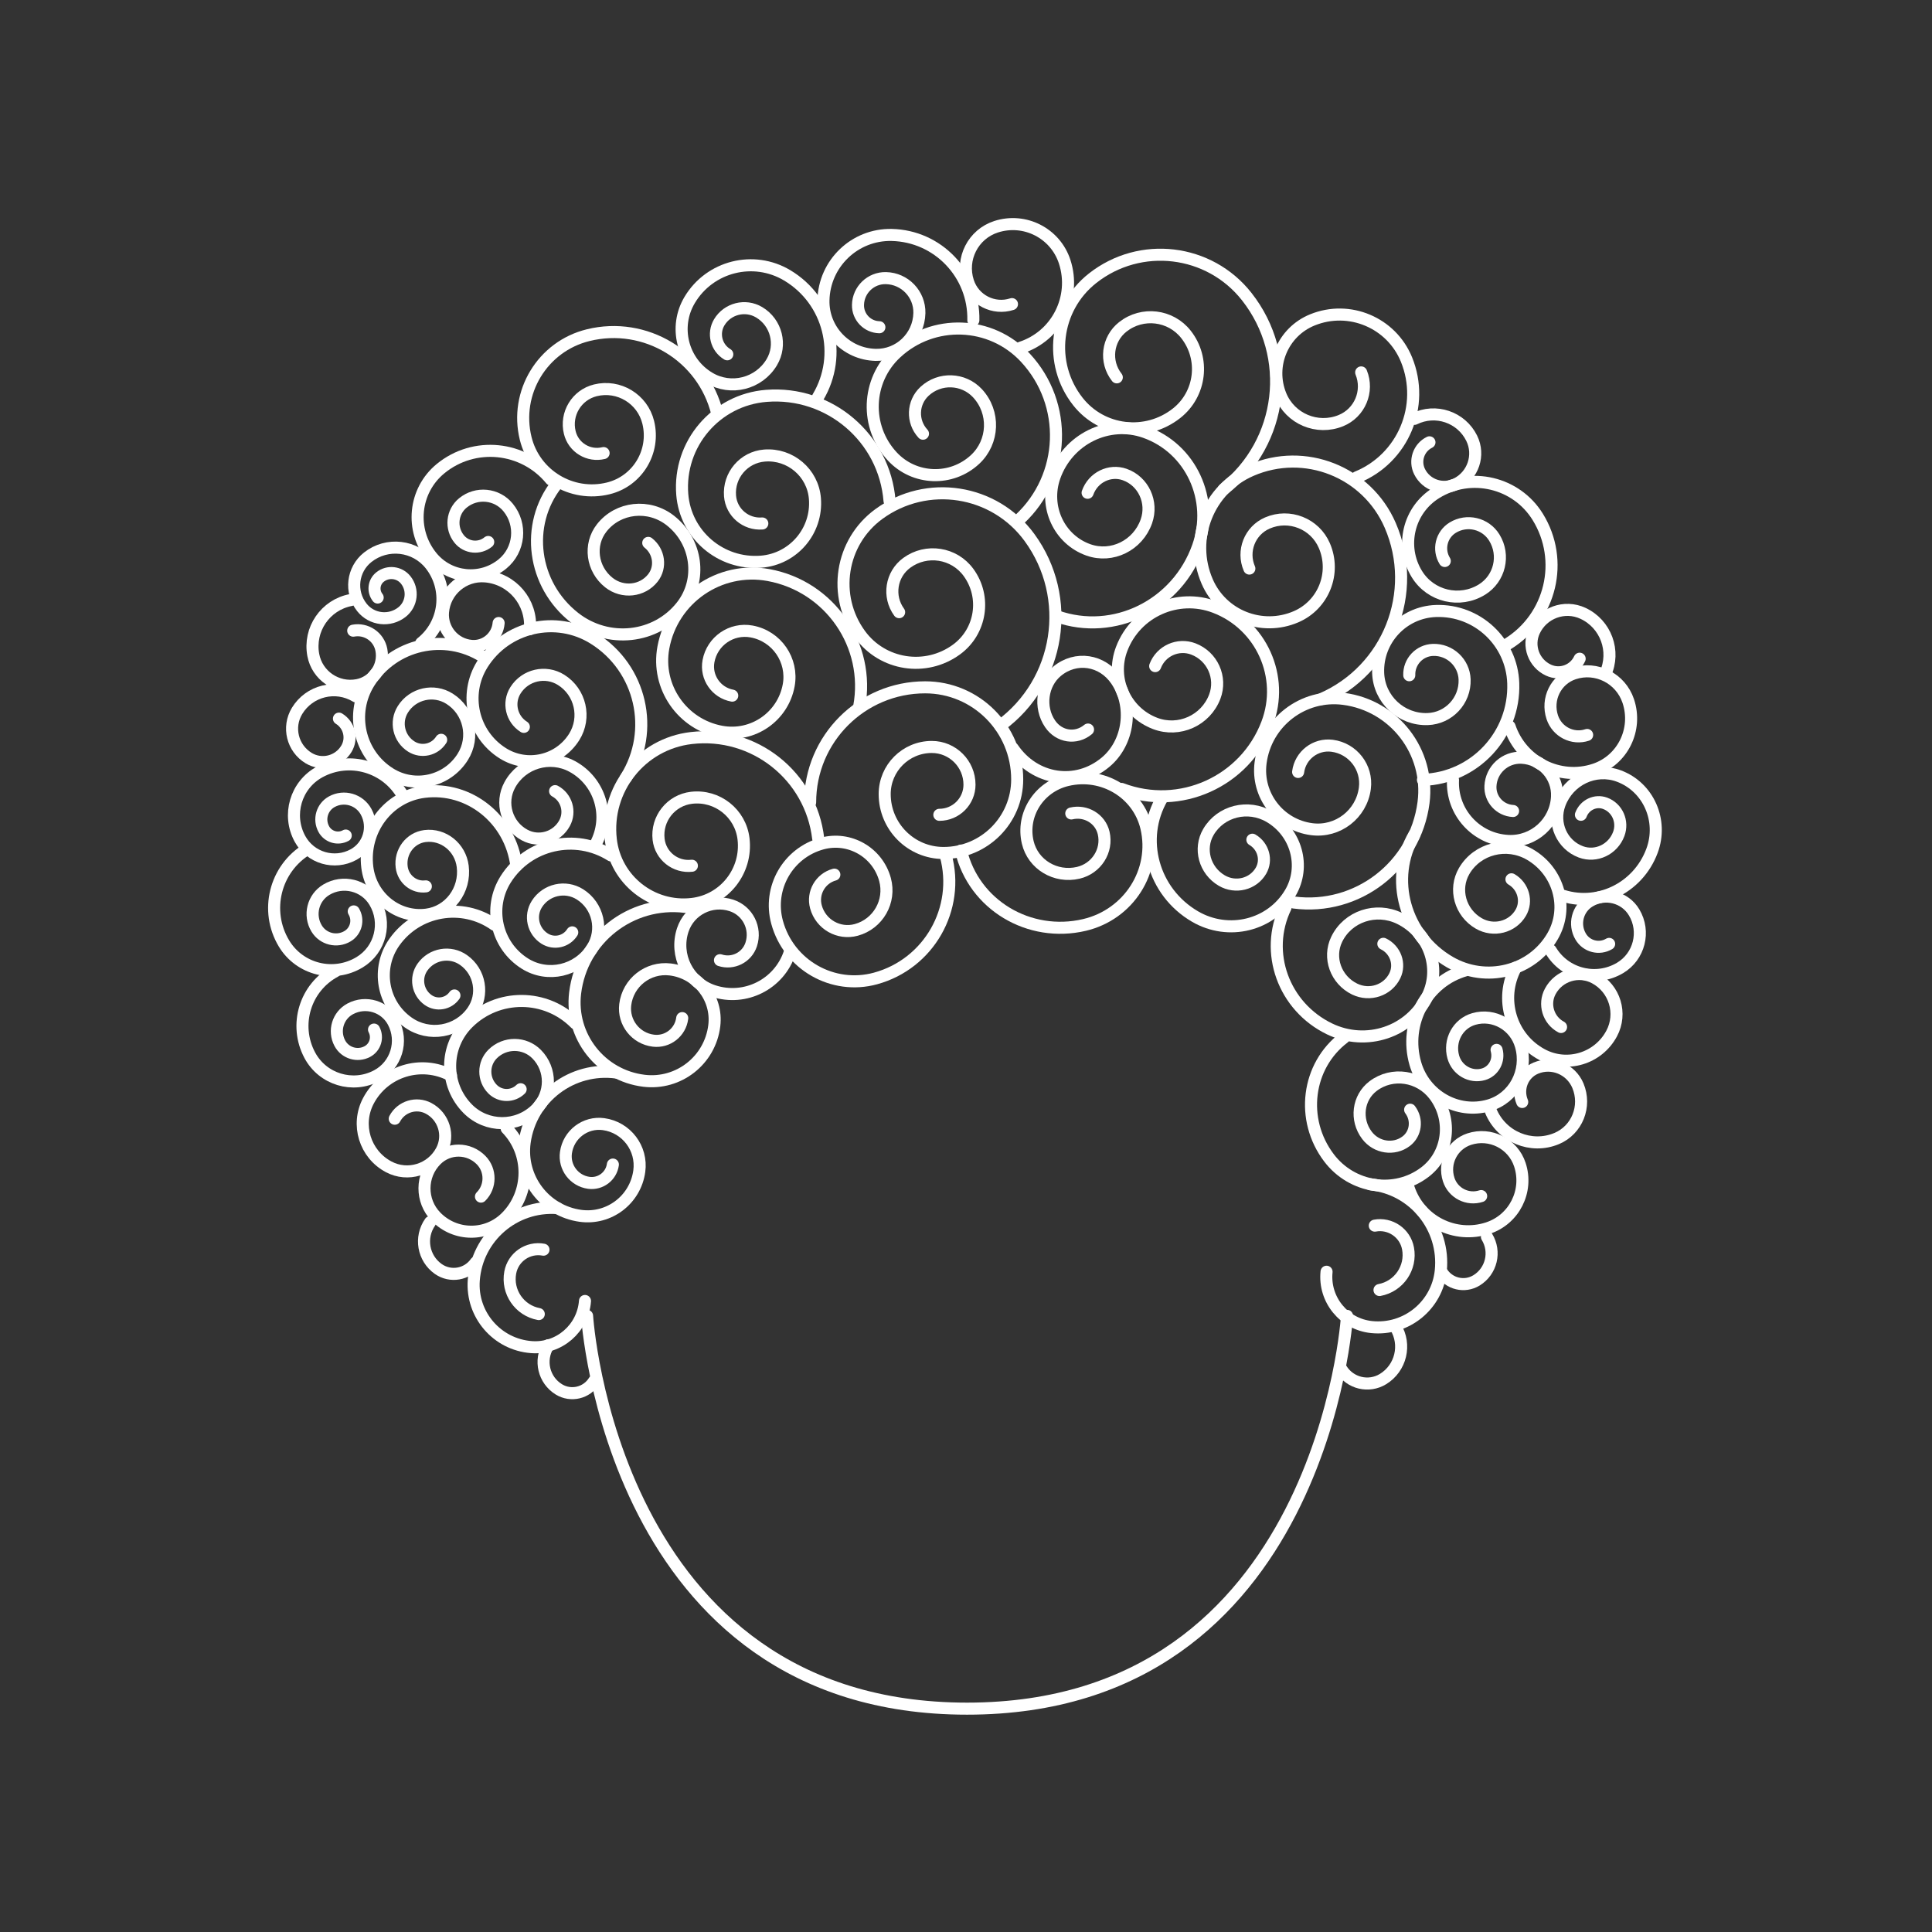 <?xml version="1.0" encoding="utf-8"?>
<!-- Generator: Adobe Illustrator 16.0.0, SVG Export Plug-In . SVG Version: 6.00 Build 0)  -->
<!DOCTYPE svg PUBLIC "-//W3C//DTD SVG 1.1//EN" "http://www.w3.org/Graphics/SVG/1.1/DTD/svg11.dtd">
<svg version="1.1" id="Layer_1" xmlns="http://www.w3.org/2000/svg" xmlns:xlink="http://www.w3.org/1999/xlink" x="0px" y="0px"
	 width="800px" height="800px" viewBox="0 0 800 800" enable-background="new 0 0 800 800" xml:space="preserve">
<rect x="0" y="0" width="800" height="800" fill="#333333" stroke="none"/>
<g>
	
		<path fill="none" stroke="#FFFFFF" stroke-width="4.99" stroke-linecap="round" stroke-linejoin="round" stroke-miterlimit="10" d="
		M557.766,544.869c0,0-9.957,162.646-157.336,162.646c-147.374,0-157.334-162.646-157.334-162.646"/>
	<g>
		
			<path fill-rule="evenodd" clip-rule="evenodd" fill="none" stroke="#FFFFFF" stroke-width="4.99" stroke-linecap="round" stroke-linejoin="round" stroke-miterlimit="10" d="
			M410.738,398.293"/>
		
			<path fill-rule="evenodd" clip-rule="evenodd" fill="none" stroke="#FFFFFF" stroke-width="4.99" stroke-linecap="round" stroke-linejoin="round" stroke-miterlimit="10" d="
			M407.073,349.424"/>
		
			<path fill="none" stroke="#FFFFFF" stroke-width="4.99" stroke-linecap="round" stroke-linejoin="round" stroke-miterlimit="10" d="
			M335.459,332.24c0-26.304,21.328-47.633,47.632-47.633c21.052,0,38.107,17.064,38.107,38.109
			c0,16.835-13.645,30.485-30.484,30.485c-13.471,0-24.387-10.918-24.387-24.387c0-10.775,8.734-19.514,19.509-19.514
			c8.623,0,15.61,6.991,15.61,15.61c0,6.898-5.591,12.487-12.486,12.487"/>
		
			<path fill="none" stroke="#FFFFFF" stroke-width="4.99" stroke-linecap="round" stroke-linejoin="round" stroke-miterlimit="10" d="
			M397.93,352.21c5.271,22.407,28.162,36.195,51.127,30.792c18.371-4.322,29.845-22.362,25.627-40.289
			c-3.376-14.34-18.025-23.166-32.726-19.706c-11.758,2.765-19.098,14.309-16.396,25.783c2.158,9.178,11.533,14.826,20.938,12.615
			c7.526-1.771,12.221-9.16,10.496-16.504c-1.384-5.875-7.38-9.488-13.404-8.07"/>
		
			<path fill="none" stroke="#FFFFFF" stroke-width="4.99" stroke-linecap="round" stroke-linejoin="round" stroke-miterlimit="10" d="
			M532.331,375.724c-8.985,18.58-0.842,41.109,18.204,50.319c15.23,7.369,33.405,1.292,40.593-13.571
			c5.753-11.895,0.539-26.312-11.649-32.208c-9.746-4.715-21.377-0.825-25.979,8.689c-3.682,7.609-0.344,16.838,7.456,20.612
			c6.235,3.016,13.678,0.524,16.628-5.562c2.355-4.873,0.22-10.776-4.772-13.192"/>
		
			<path fill="none" stroke="#FFFFFF" stroke-width="4.99" stroke-linecap="round" stroke-linejoin="round" stroke-miterlimit="10" d="
			M606.816,401.797c-16.238,4.656-25.535,21.921-20.765,38.563c3.812,13.309,17.44,21.084,30.43,17.359
			c10.396-2.979,16.347-14.026,13.293-24.683c-2.442-8.517-11.165-13.487-19.479-11.105c-6.649,1.909-10.459,8.975-8.504,15.795
			c1.56,5.449,7.147,8.633,12.464,7.114c4.259-1.224,6.692-5.75,5.447-10.114"/>
		
			<path fill="none" stroke="#FFFFFF" stroke-width="4.99" stroke-linecap="round" stroke-linejoin="round" stroke-miterlimit="10" d="
			M645.758,370.417c15.315,5.692,32.461-2.407,38.298-18.102c4.678-12.555-1.476-26.429-13.727-30.984
			c-9.8-3.646-20.775,1.541-24.512,11.586c-2.988,8.034,0.948,16.907,8.788,19.826c6.272,2.333,13.296-0.981,15.687-7.409
			c1.916-5.144-0.606-10.828-5.626-12.697c-4.013-1.492-8.507,0.634-10.039,4.748"/>
		
			<path fill="none" stroke="#FFFFFF" stroke-width="4.99" stroke-linecap="round" stroke-linejoin="round" stroke-miterlimit="10" d="
			M556.534,429.663c-15.418,11.688-18.212,33.968-6.235,49.768c9.579,12.641,27.347,15.308,39.679,5.956
			c9.87-7.478,11.657-21.739,3.996-31.854c-6.135-8.087-17.506-9.79-25.4-3.807c-6.313,4.784-7.456,13.91-2.55,20.383
			c3.92,5.177,11.194,6.265,16.249,2.439c4.039-3.064,4.771-8.904,1.635-13.046"/>
		
			<path fill="none" stroke="#FFFFFF" stroke-width="4.99" stroke-linecap="round" stroke-linejoin="round" stroke-miterlimit="10" d="
			M585.653,345.546c-10.631,18.292-4.047,41.953,14.704,52.843c15.001,8.714,34.049,3.905,42.547-10.733
			c6.801-11.705,2.591-26.847-9.413-33.821c-9.597-5.576-21.785-2.498-27.229,6.867c-4.351,7.496-1.654,17.188,6.026,21.646
			c6.138,3.571,13.942,1.599,17.427-4.396c2.783-4.794,1.056-10.996-3.855-13.852"/>
		
			<path fill="none" stroke="#FFFFFF" stroke-width="4.99" stroke-linecap="round" stroke-linejoin="round" stroke-miterlimit="10" d="
			M481.274,330.353c-9.923,16.965-3.872,38.964,13.512,49.133c13.913,8.143,31.63,3.726,39.567-9.846
			c6.346-10.859,2.475-24.939-8.655-31.449c-8.899-5.204-20.231-2.382-25.311,6.305c-4.066,6.948-1.592,15.958,5.528,20.127
			c5.696,3.33,12.951,1.523,16.206-4.037c2.604-4.451,1.015-10.212-3.541-12.881"/>
		
			<path fill="none" stroke="#FFFFFF" stroke-width="4.99" stroke-linecap="round" stroke-linejoin="round" stroke-miterlimit="10" d="
			M437.53,255.163c23.731,8.389,49.943-4.526,58.542-28.853c6.879-19.459-2.942-40.677-21.935-47.387
			c-15.188-5.371-31.968,2.896-37.469,18.469c-4.402,12.451,1.884,26.026,14.037,30.32c9.722,3.438,20.459-1.853,23.979-11.814
			c2.818-7.969-1.205-16.658-8.982-19.412c-6.222-2.195-13.09,1.188-15.345,7.565"/>
		
			<path fill="none" stroke="#FFFFFF" stroke-width="4.99" stroke-linecap="round" stroke-linejoin="round" stroke-miterlimit="10" d="
			M230.525,200.403c-13.298,16.937-10.009,41.717,7.348,55.344c13.888,10.905,33.771,8.754,44.407-4.794
			c8.512-10.84,6.408-26.699-4.702-35.422c-8.891-6.978-21.61-5.601-28.418,3.07c-5.447,6.938-4.102,17.087,3.007,22.668
			c5.686,4.466,13.829,3.584,18.188-1.965c3.487-4.44,2.626-10.934-1.928-14.506"/>
		
			<path fill="none" stroke="#FFFFFF" stroke-width="4.99" stroke-linecap="round" stroke-linejoin="round" stroke-miterlimit="10" d="
			M338.803,347.234c-3.024-26.011-26.561-44.649-52.578-41.624c-20.808,2.42-35.715,21.254-33.297,42.062
			c1.936,16.648,16.999,28.575,33.649,26.64c13.319-1.549,22.86-13.6,21.309-26.918c-1.237-10.655-10.878-18.291-21.531-17.052
			c-8.528,0.993-14.63,8.708-13.639,17.231c0.79,6.819,6.96,11.704,13.78,10.91"/>
		
			<path fill="none" stroke="#FFFFFF" stroke-width="4.99" stroke-linecap="round" stroke-linejoin="round" stroke-miterlimit="10" d="
			M368.342,207.437c-2.065-26.104-24.907-45.592-51.011-43.522c-20.887,1.654-36.475,19.929-34.821,40.811
			c1.326,16.707,15.94,29.181,32.65,27.857c13.368-1.06,23.342-12.753,22.281-26.12c-0.845-10.691-10.198-18.676-20.89-17.829
			c-8.56,0.678-14.944,8.164-14.265,16.719c0.544,6.843,6.527,11.95,13.372,11.407"/>
		
			<path fill="none" stroke="#FFFFFF" stroke-width="4.99" stroke-linecap="round" stroke-linejoin="round" stroke-miterlimit="10" d="
			M403.044,132.617c0.417-19.09-14.714-34.908-33.806-35.33c-15.274-0.336-27.925,11.774-28.264,27.044
			c-0.268,12.219,9.418,22.343,21.636,22.611c9.776,0.216,17.871-7.532,18.087-17.307c0.171-7.818-6.026-14.3-13.845-14.473
			c-6.257-0.139-11.441,4.823-11.577,11.078c-0.114,5.006,3.855,9.151,8.858,9.262"/>
		
			<path fill="none" stroke="#FFFFFF" stroke-width="4.99" stroke-linecap="round" stroke-linejoin="round" stroke-miterlimit="10" d="
			M422.163,215.045c19.148-17.811,20.234-47.775,2.421-66.927c-14.252-15.321-38.222-16.186-53.54-1.937
			c-12.259,11.401-12.952,30.579-1.551,42.833c9.124,9.805,24.463,10.358,34.266,1.243c7.841-7.297,8.29-19.568,0.997-27.419
			c-5.837-6.271-15.659-6.625-21.932-0.786c-5.022,4.665-5.304,12.519-0.639,17.539"/>
		
			<path fill="none" stroke="#FFFFFF" stroke-width="4.99" stroke-linecap="round" stroke-linejoin="round" stroke-miterlimit="10" d="
			M338.692,164.492c10.423-17.454,4.727-40.053-12.73-50.475c-13.961-8.34-32.041-3.778-40.379,10.181
			c-6.674,11.172-3.024,25.637,8.144,32.308c8.937,5.334,20.507,2.416,25.844-6.518c4.269-7.151,1.938-16.406-5.212-20.677
			c-5.718-3.414-13.125-1.543-16.542,4.169c-2.729,4.576-1.24,10.501,3.341,13.233"/>
		
			<path fill="none" stroke="#FFFFFF" stroke-width="4.99" stroke-linecap="round" stroke-linejoin="round" stroke-miterlimit="10" d="
			M414.149,300.51c24.875-18.175,30.306-53.078,12.129-77.951c-14.544-19.9-42.464-24.24-62.362-9.702
			c-15.919,11.633-19.398,33.971-7.762,49.89c9.308,12.736,27.173,15.514,39.911,6.206c10.188-7.443,12.416-21.739,4.97-31.926
			c-5.956-8.154-17.394-9.929-25.545-3.974c-6.519,4.765-7.946,13.913-3.178,20.435"/>
		
			<path fill="none" stroke="#FFFFFF" stroke-width="4.99" stroke-linecap="round" stroke-linejoin="round" stroke-miterlimit="10" d="
			M464.424,326.676c24.122,9.16,51.114-2.963,60.27-27.092c7.332-19.3-2.377-40.884-21.669-48.215
			c-15.442-5.864-32.715,1.896-38.568,17.339c-4.696,12.351,1.511,26.165,13.861,30.854c9.882,3.752,20.938-1.21,24.691-11.092
			c3.002-7.908-0.975-16.747-8.881-19.754c-6.324-2.397-13.396,0.78-15.794,7.108"/>
		
			<path fill="none" stroke="#FFFFFF" stroke-width="4.99" stroke-linecap="round" stroke-linejoin="round" stroke-miterlimit="10" d="
			M535.747,373.714c26.253,3.403,50.299-15.118,53.705-41.372c2.721-21.004-12.102-40.237-33.097-42.961
			c-16.804-2.179-32.195,9.672-34.372,26.479c-1.743,13.44,7.74,25.748,21.18,27.488c10.756,1.4,20.604-6.186,21.999-16.942
			c1.115-8.602-4.954-16.479-13.558-17.597c-6.885-0.891-13.185,3.961-14.078,10.848"/>
		
			<path fill="none" stroke="#FFFFFF" stroke-width="4.99" stroke-linecap="round" stroke-linejoin="round" stroke-miterlimit="10" d="
			M589.214,322.93c21.377-0.727,38.116-18.643,37.391-40.02c-0.58-17.101-14.918-30.488-32.014-29.909
			c-13.681,0.466-24.396,11.93-23.928,25.611c0.368,10.943,9.541,19.51,20.483,19.141c8.759-0.296,15.616-7.633,15.318-16.39
			c-0.238-7.005-6.107-12.487-13.114-12.252c-5.604,0.192-9.99,4.887-9.801,10.492"/>
		
			<path fill="none" stroke="#FFFFFF" stroke-width="4.99" stroke-linecap="round" stroke-linejoin="round" stroke-miterlimit="10" d="
			M547.196,289.466c27.723-12.012,40.469-44.226,28.454-71.957c-9.611-22.182-35.385-32.372-57.565-22.765
			c-17.746,7.688-25.9,28.307-18.212,46.055c6.148,14.197,22.642,20.716,36.836,14.565c11.359-4.918,16.585-18.113,11.66-29.47
			c-3.934-9.088-14.492-13.26-23.581-9.327c-7.264,3.153-10.609,11.594-7.458,18.866"/>
		
			<path fill="none" stroke="#FFFFFF" stroke-width="4.99" stroke-linecap="round" stroke-linejoin="round" stroke-miterlimit="10" d="
			M624.312,266.654c17.96-11.083,23.542-34.63,12.453-52.596c-8.863-14.37-27.701-18.828-42.071-9.964
			c-11.501,7.095-15.068,22.165-7.973,33.661c5.674,9.197,17.729,12.052,26.924,6.376c7.358-4.539,9.648-14.184,5.105-21.541
			c-3.63-5.889-11.349-7.712-17.237-4.083c-4.708,2.906-6.17,9.078-3.26,13.789"/>
		
			<path fill="none" stroke="#FFFFFF" stroke-width="4.99" stroke-linecap="round" stroke-linejoin="round" stroke-miterlimit="10" d="
			M506.739,202.589c24.652-19.405,28.908-55.125,9.502-79.776c-15.528-19.724-44.102-23.12-63.824-7.599
			c-15.778,12.421-18.499,35.28-6.077,51.059c9.933,12.619,28.218,14.797,40.842,4.858c10.098-7.949,11.845-22.578,3.893-32.676
			c-6.356-8.077-18.063-9.467-26.142-3.11c-6.462,5.088-7.58,14.449-2.49,20.911"/>
		
			<path fill="none" stroke="#FFFFFF" stroke-width="4.99" stroke-linecap="round" stroke-linejoin="round" stroke-miterlimit="10" d="
			M296.973,171.141c-5.815-23.685-29.731-38.172-53.42-32.357c-18.951,4.654-30.538,23.791-25.887,42.736
			c3.725,15.161,19.032,24.432,34.193,20.709c12.129-2.977,19.542-15.222,16.563-27.348c-2.382-9.704-12.177-15.641-21.877-13.259
			c-7.765,1.909-12.511,9.746-10.604,17.509c1.527,6.208,7.792,10.005,14.002,8.48"/>
		
			<path fill="none" stroke="#FFFFFF" stroke-width="4.99" stroke-linecap="round" stroke-linejoin="round" stroke-miterlimit="10" d="
			M283.593,375.5c-22.395-2.698-42.743,13.27-45.444,35.67c-2.161,17.922,10.618,34.192,28.535,36.355
			c14.338,1.728,27.36-8.492,29.087-22.83c1.383-11.469-6.795-21.883-18.264-23.266c-9.172-1.105-17.508,5.433-18.615,14.604
			c-0.885,7.343,4.351,14.011,11.69,14.896c5.872,0.707,11.203-3.479,11.912-9.351"/>
		
			<path fill="none" stroke="#FFFFFF" stroke-width="4.99" stroke-linecap="round" stroke-linejoin="round" stroke-miterlimit="10" d="
			M255.33,444.128c-18.486-2.542-35.531,10.38-38.076,28.862c-2.03,14.793,8.306,28.421,23.091,30.46
			c11.831,1.627,22.741-6.641,24.368-18.472c1.305-9.465-5.312-18.19-14.776-19.493c-7.57-1.045-14.555,4.248-15.594,11.82
			c-0.839,6.057,3.4,11.642,9.457,12.478c4.844,0.664,9.316-2.723,9.979-7.566"/>
		
			<path fill="none" stroke="#FFFFFF" stroke-width="4.99" stroke-linecap="round" stroke-linejoin="round" stroke-miterlimit="10" d="
			M252.982,354.206c-14.769-9.301-34.285-4.869-43.59,9.9c-7.445,11.819-3.896,27.432,7.919,34.875
			c9.457,5.953,21.948,3.117,27.901-6.336c4.762-7.563,2.493-17.554-5.071-22.318c-6.048-3.811-14.043-1.999-17.852,4.05
			c-3.054,4.843-1.597,11.239,3.244,14.288c3.871,2.439,8.985,1.275,11.424-2.595"/>
		
			<path fill="none" stroke="#FFFFFF" stroke-width="4.99" stroke-linecap="round" stroke-linejoin="round" stroke-miterlimit="10" d="
			M238.254,423.777c-12.207-12.321-32.098-12.413-44.424-0.206c-9.854,9.773-9.925,25.685-0.157,35.542
			c7.818,7.889,20.542,7.942,28.432,0.127c6.308-6.251,6.352-16.434,0.103-22.741c-5.003-5.047-13.146-5.087-18.196-0.087
			c-4.042,4.004-4.069,10.521-0.067,14.563c3.203,3.228,8.414,3.249,11.644,0.052"/>
		
			<path fill="none" stroke="#FFFFFF" stroke-width="4.99" stroke-linecap="round" stroke-linejoin="round" stroke-miterlimit="10" d="
			M213.816,358.486c-2.417-19.238-19.509-32.942-38.173-30.597c-14.939,1.876-25.47,15.878-23.542,31.273
			c1.554,12.317,12.491,21.084,24.436,19.584c9.559-1.201,16.3-10.163,15.063-20.014c-0.991-7.881-7.989-13.495-15.634-12.536
			c-6.116,0.768-10.437,6.507-9.641,12.811c0.633,5.046,5.111,8.635,10.006,8.02"/>
		
			<path fill="none" stroke="#FFFFFF" stroke-width="4.99" stroke-linecap="round" stroke-linejoin="round" stroke-miterlimit="10" d="
			M138.835,402.183c-12.513,6.678-17.243,22.239-10.564,34.755c5.344,10.012,17.795,13.791,27.804,8.449
			c8.011-4.274,11.038-14.234,6.763-22.246c-3.422-6.405-11.387-8.825-17.795-5.406c-5.125,2.737-7.063,9.11-4.329,14.235
			c2.188,4.104,7.288,5.65,11.392,3.463c3.278-1.752,4.516-5.832,2.767-9.11"/>
		
			<path fill="none" stroke="#FFFFFF" stroke-width="4.99" stroke-linecap="round" stroke-linejoin="round" stroke-miterlimit="10" d="
			M127.313,351.551c-13.485,8.119-17.835,25.64-9.714,39.128c6.498,10.792,20.513,14.269,31.302,7.774
			c8.634-5.201,11.419-16.412,6.222-25.043c-4.159-6.908-13.131-9.133-20.034-4.976c-5.525,3.326-7.31,10.501-3.985,16.026
			c2.664,4.423,8.406,5.848,12.827,3.187c3.536-2.129,4.673-6.722,2.545-10.258"/>
		
			<path fill="none" stroke="#FFFFFF" stroke-width="4.99" stroke-linecap="round" stroke-linejoin="round" stroke-miterlimit="10" d="
			M200.003,271.898c-15.962-10.056-37.058-5.266-47.115,10.699c-8.043,12.774-4.209,29.65,8.558,37.693
			c10.223,6.438,23.721,3.372,30.159-6.847c5.149-8.174,2.696-18.975-5.48-24.122c-6.538-4.119-15.18-2.162-19.297,4.379
			c-3.297,5.233-1.727,12.146,3.506,15.441c4.186,2.637,9.711,1.379,12.351-2.805"/>
		
			<path fill="none" stroke="#FFFFFF" stroke-width="4.99" stroke-linecap="round" stroke-linejoin="round" stroke-miterlimit="10" d="
			M166.991,329.806c-6.757-12.37-22.273-16.918-34.643-10.157c-9.898,5.414-13.534,17.822-8.127,27.716
			c4.332,7.917,14.257,10.83,22.176,6.5c6.332-3.461,8.66-11.403,5.198-17.735c-2.77-5.068-9.121-6.932-14.189-4.163
			c-4.056,2.217-5.544,7.3-3.327,11.354c1.773,3.242,5.839,4.433,9.083,2.661"/>
		
			<path fill="none" stroke="#FFFFFF" stroke-width="4.99" stroke-linecap="round" stroke-linejoin="round" stroke-miterlimit="10" d="
			M228.132,198.571c-11.371-13.866-31.832-15.89-45.704-4.517c-11.097,9.099-12.714,25.473-3.614,36.567
			c7.28,8.877,20.375,10.171,29.252,2.892c7.104-5.825,8.138-16.301,2.312-23.4c-4.656-5.68-13.038-6.515-18.718-1.853
			c-4.548,3.727-5.208,10.434-1.478,14.978c2.978,3.637,8.341,4.167,11.977,1.184"/>
		
			<path fill="none" stroke="#FFFFFF" stroke-width="4.99" stroke-linecap="round" stroke-linejoin="round" stroke-miterlimit="10" d="
			M174.441,266.223c10.006-7.912,11.701-22.439,3.791-32.445c-6.335-8.006-17.955-9.362-25.96-3.031
			c-6.405,5.067-7.491,14.362-2.423,20.768c4.05,5.124,11.487,5.99,16.612,1.938c4.096-3.241,4.794-9.19,1.551-13.289
			c-2.596-3.28-7.356-3.833-10.631-1.24c-2.626,2.075-3.07,5.881-0.997,8.505"/>
		
			<path fill="none" stroke="#FFFFFF" stroke-width="4.99" stroke-linecap="round" stroke-linejoin="round" stroke-miterlimit="10" d="
			M355.775,292.577c4.672-25.396-12.124-49.779-37.526-54.452c-20.318-3.739-39.822,9.703-43.563,30.021
			c-2.989,16.255,7.762,31.858,24.019,34.851c13.003,2.392,25.484-6.21,27.877-19.214c1.914-10.404-4.962-20.391-15.369-22.305
			c-8.325-1.531-16.309,3.974-17.844,12.298c-1.224,6.66,3.181,13.046,9.835,14.273"/>
		
			<path fill="none" stroke="#FFFFFF" stroke-width="4.99" stroke-linecap="round" stroke-linejoin="round" stroke-miterlimit="10" d="
			M259.146,322.101c12.272-19.584,6.343-45.409-13.244-57.682c-15.669-9.818-36.332-5.069-46.148,10.596
			c-7.851,12.535-4.055,29.064,8.479,36.918c10.028,6.283,23.25,3.246,29.531-6.782c5.024-8.021,2.599-18.602-5.423-23.627
			c-6.419-4.022-14.882-2.077-18.902,4.341c-3.219,5.133-1.662,11.903,3.474,15.12"/>
		
			<path fill="none" stroke="#FFFFFF" stroke-width="4.99" stroke-linecap="round" stroke-linejoin="round" stroke-miterlimit="10" d="
			M204.838,382.969c-13.455-9.492-32.06-6.277-41.554,7.183c-7.594,10.766-5.019,25.65,5.748,33.241
			c8.609,6.075,20.516,4.021,26.591-4.594c4.862-6.888,3.216-16.414-3.677-21.271c-5.506-3.892-13.13-2.577-17.018,2.935
			c-3.11,4.413-2.058,10.51,2.35,13.62c3.527,2.488,8.409,1.644,10.894-1.884"/>
		
			<path fill="none" stroke="#FFFFFF" stroke-width="4.99" stroke-linecap="round" stroke-linejoin="round" stroke-miterlimit="10" d="
			M391.609,354.227c6.035,22.094-6.985,44.902-29.082,50.935c-17.679,4.83-35.923-5.591-40.75-23.267
			c-3.863-14.142,4.47-28.738,18.613-32.6c11.314-3.09,22.988,3.578,26.079,14.89c2.469,9.052-2.859,18.395-11.912,20.865
			c-7.242,1.978-14.714-2.29-16.69-9.531c-1.584-5.794,1.833-11.769,7.621-13.351"/>
		
			<path fill="none" stroke="#FFFFFF" stroke-width="4.99" stroke-linecap="round" stroke-linejoin="round" stroke-miterlimit="10" d="
			M230.817,500.247c-17.809-1.321-33.318,12.048-34.637,29.856c-1.056,14.248,9.638,26.653,23.884,27.709
			c11.397,0.85,21.322-7.708,22.167-19.105"/>
		
			<path fill="none" stroke="#FFFFFF" stroke-width="4.99" stroke-linecap="round" stroke-linejoin="round" stroke-miterlimit="10" d="
			M567.441,490.393c17.941,1.833,30.993,17.865,29.158,35.799c-1.468,14.349-14.292,24.796-28.644,23.323
			c-11.479-1.17-19.833-11.431-18.658-22.915"/>
		
			<path fill="none" stroke="#FFFFFF" stroke-width="4.99" stroke-linecap="round" stroke-linejoin="round" stroke-miterlimit="10" d="
			M577.873,549.423c4.537,7.401,2.212,17.077-5.185,21.614c-5.921,3.628-13.661,1.773-17.289-4.149"/>
		
			<path fill="none" stroke="#FFFFFF" stroke-width="4.99" stroke-linecap="round" stroke-linejoin="round" stroke-miterlimit="10" d="
			M615.713,512.156c3.782,6.17,1.847,14.243-4.323,18.022c-4.936,3.024-11.39,1.479-14.417-3.46"/>
		
			<path fill="none" stroke="#FFFFFF" stroke-width="4.99" stroke-linecap="round" stroke-linejoin="round" stroke-miterlimit="10" d="
			M178.118,506.058c-4.427,6.289-2.916,14.977,3.373,19.402c5.03,3.536,11.977,2.331,15.518-2.704"/>
		
			<path fill="none" stroke="#FFFFFF" stroke-width="4.99" stroke-linecap="round" stroke-linejoin="round" stroke-miterlimit="10" d="
			M227.038,557.032c-3.839,6.26-1.873,14.446,4.383,18.283c5.008,3.069,11.557,1.499,14.627-3.509"/>
		
			<path fill="none" stroke="#FFFFFF" stroke-width="4.99" stroke-linecap="round" stroke-linejoin="round" stroke-miterlimit="10" d="
			M326.997,394.444c-4.321,13.109-18.45,20.229-31.556,15.911c-10.485-3.457-16.184-14.761-12.727-25.247
			c2.764-8.389,11.806-12.948,20.193-10.182c6.714,2.212,10.358,9.446,8.149,16.158c-1.771,5.369-7.559,8.284-12.927,6.515"/>
		
			<path fill="none" stroke="#FFFFFF" stroke-width="4.99" stroke-linecap="round" stroke-linejoin="round" stroke-miterlimit="10" d="
			M561.876,197.632c19.129-7.792,28.317-29.617,20.526-48.742c-6.232-15.302-23.694-22.659-38.99-16.422
			c-12.245,4.984-18.128,18.954-13.142,31.195c3.991,9.793,15.161,14.501,24.956,10.511c7.838-3.192,11.598-12.13,8.409-19.967"/>
		
			<path fill="none" stroke="#FFFFFF" stroke-width="4.99" stroke-linecap="round" stroke-linejoin="round" stroke-miterlimit="10" d="
			M583.299,491.96c4.48,13.634,19.164,21.055,32.804,16.574c10.905-3.584,16.839-15.337,13.252-26.241
			c-2.864-8.724-12.267-13.475-20.989-10.604c-6.979,2.296-10.78,9.811-8.484,16.79c1.835,5.585,7.851,8.631,13.436,6.793"/>
		
			<path fill="none" stroke="#FFFFFF" stroke-width="4.99" stroke-linecap="round" stroke-linejoin="round" stroke-miterlimit="10" d="
			M209.793,467.262c9.965,10.241,9.865,26.707-0.228,36.787c-8.073,8.06-21.084,7.948-29.055-0.244
			c-6.378-6.549-6.308-17.097,0.146-23.537c5.171-5.16,13.493-5.093,18.593,0.151c4.083,4.193,4.045,10.943-0.092,15.071"/>
		
			<path fill="none" stroke="#FFFFFF" stroke-width="4.99" stroke-linecap="round" stroke-linejoin="round" stroke-miterlimit="10" d="
			M186.756,445.316c-12.342-6.546-27.649-1.849-34.198,10.496c-5.233,9.871-1.476,22.119,8.401,27.352
			c7.894,4.191,17.697,1.181,21.88-6.717c3.352-6.315,0.95-14.156-5.371-17.505c-5.057-2.681-11.33-0.758-14.013,4.299"/>
		
			<path fill="none" stroke="#FFFFFF" stroke-width="4.99" stroke-linecap="round" stroke-linejoin="round" stroke-miterlimit="10" d="
			M246.552,349.745c6.292-11.583,2.003-26.071-9.581-32.367c-9.267-5.033-20.859-1.6-25.89,7.665
			c-4.028,7.413-1.283,16.69,6.129,20.713c5.929,3.22,13.35,1.029,16.568-4.904c2.577-4.744,0.823-10.683-3.923-13.26"/>
		
			<path fill="none" stroke="#FFFFFF" stroke-width="4.99" stroke-linecap="round" stroke-linejoin="round" stroke-miterlimit="10" d="
			M642.096,393.503c5.92,9.951,18.78,13.221,28.737,7.299c7.954-4.733,10.572-15.027,5.832-22.985
			c-3.782-6.369-12.021-8.46-18.383-4.67c-5.098,3.028-6.773,9.614-3.736,14.708c2.421,4.074,7.688,5.418,11.766,2.993"/>
		
			<path fill="none" stroke="#FFFFFF" stroke-width="4.99" stroke-linecap="round" stroke-linejoin="round" stroke-miterlimit="10" d="
			M627.646,400.687c-6.934,12.955-2.058,29.074,10.899,36.012c10.361,5.545,23.259,1.638,28.8-8.729
			c4.443-8.284,1.316-18.602-6.974-23.036c-6.633-3.554-14.885-1.056-18.437,5.577c-2.837,5.304-0.839,11.912,4.467,14.749"/>
		
			<path fill="none" stroke="#FFFFFF" stroke-width="4.99" stroke-linecap="round" stroke-linejoin="round" stroke-miterlimit="10" d="
			M419.366,309.823c9.051,13.323,26.236,15.929,38.387,5.822c9.723-8.089,11.729-23.285,4.489-33.94
			c-5.788-8.531-16.791-10.196-24.566-3.724c-6.221,5.172-7.51,14.897-2.869,21.717c3.706,5.462,10.748,6.531,15.724,2.388"/>
		
			<path fill="none" stroke="#FFFFFF" stroke-width="4.99" stroke-linecap="round" stroke-linejoin="round" stroke-miterlimit="10" d="
			M601.656,322.973c-0.655,13.288,9.59,24.592,22.877,25.242c10.634,0.525,19.674-7.673,20.196-18.301
			c0.422-8.506-6.141-15.739-14.646-16.154c-6.801-0.336-12.589,4.905-12.919,11.713c-0.271,5.441,3.926,10.074,9.372,10.339"/>
		
			<path fill="none" stroke="#FFFFFF" stroke-width="4.99" stroke-linecap="round" stroke-linejoin="round" stroke-miterlimit="10" d="
			M625.08,300.823c4.916,14.706,20.691,22.68,35.222,17.818c11.628-3.889,17.862-16.585,13.927-28.351
			c-3.151-9.412-13.247-14.515-22.55-11.399c-7.437,2.485-11.433,10.605-8.909,18.139c2.017,6.023,8.479,9.295,14.433,7.3"/>
		
			<path fill="none" stroke="#FFFFFF" stroke-width="4.99" stroke-linecap="round" stroke-linejoin="round" stroke-miterlimit="10" d="
			M664.69,279.169c4.41-9.515,0.273-20.804-9.245-25.216c-7.613-3.527-16.64-0.217-20.173,7.395
			c-2.82,6.091-0.173,13.314,5.916,16.137c4.873,2.261,10.653,0.14,12.911-4.731"/>
		
			<path fill="none" stroke="#FFFFFF" stroke-width="4.99" stroke-linecap="round" stroke-linejoin="round" stroke-miterlimit="10" d="
			M585.678,173.441c8.756-4.34,19.374-0.756,23.711,8.004c3.471,7.008,0.604,15.498-6.405,18.97
			c-5.604,2.776-12.395,0.483-15.172-5.122c-2.223-4.484-0.385-9.921,4.099-12.141"/>
		
			<path fill="none" stroke="#FFFFFF" stroke-width="4.99" stroke-linecap="round" stroke-linejoin="round" stroke-miterlimit="10" d="
			M145.316,248.456c-10.596,1.987-17.573,12.184-15.588,22.783c1.592,8.474,9.749,14.055,18.226,12.464
			c6.779-1.276,11.246-7.798,9.968-14.576c-1.012-5.432-6.237-8.998-11.66-7.981"/>
		
			<path fill="none" stroke="#FFFFFF" stroke-width="4.99" stroke-linecap="round" stroke-linejoin="round" stroke-miterlimit="10" d="
			M617.34,460.104c4.48,10.699,16.68,15.768,27.235,11.344c8.449-3.538,12.386-13.342,8.802-21.899
			c-2.873-6.836-10.673-10.093-17.43-7.258c-5.409,2.266-7.927,8.541-5.632,14.018"/>
		
			<path fill="none" stroke="#FFFFFF" stroke-width="4.99" stroke-linecap="round" stroke-linejoin="round" stroke-miterlimit="10" d="
			M147.417,288.38c-8.398-5.085-19.33-2.397-24.415,6c-4.069,6.721-1.917,15.461,4.803,19.532c5.374,3.254,12.37,1.535,15.621-3.842
			c2.604-4.301,1.229-9.895-3.073-12.501"/>
		
			<path fill="none" stroke="#FFFFFF" stroke-width="4.99" stroke-linecap="round" stroke-linejoin="round" stroke-miterlimit="10" d="
			M422.737,143.949c14.825-4.807,22.938-20.72,18.131-35.544c-3.848-11.854-16.571-18.349-28.435-14.504
			c-9.484,3.083-14.679,13.262-11.598,22.748c2.458,7.593,10.607,11.743,18.198,9.279"/>
		
			<path fill="none" stroke="#FFFFFF" stroke-width="4.99" stroke-linecap="round" stroke-linejoin="round" stroke-miterlimit="10" d="
			M219.431,260.517c0.926-11.149-7.364-20.93-18.515-21.854c-8.915-0.735-16.739,5.894-17.481,14.812
			c-0.585,7.136,4.716,13.396,11.85,13.984c5.71,0.474,10.718-3.772,11.189-9.482"/>
		
			<path fill="none" stroke="#FFFFFF" stroke-width="4.99" stroke-linecap="round" stroke-linejoin="round" stroke-miterlimit="10" d="
			M571.221,534.167c8.014-1.486,13.304-9.191,11.815-17.205c-1.191-6.41-7.354-10.643-13.765-9.454"/>
		
			<path fill="none" stroke="#FFFFFF" stroke-width="4.99" stroke-linecap="round" stroke-linejoin="round" stroke-miterlimit="10" d="
			M223.097,544.127c-8.014-1.489-13.301-9.193-11.815-17.207c1.194-6.411,7.353-10.64,13.764-9.454"/>
	</g>
</g>
</svg>

